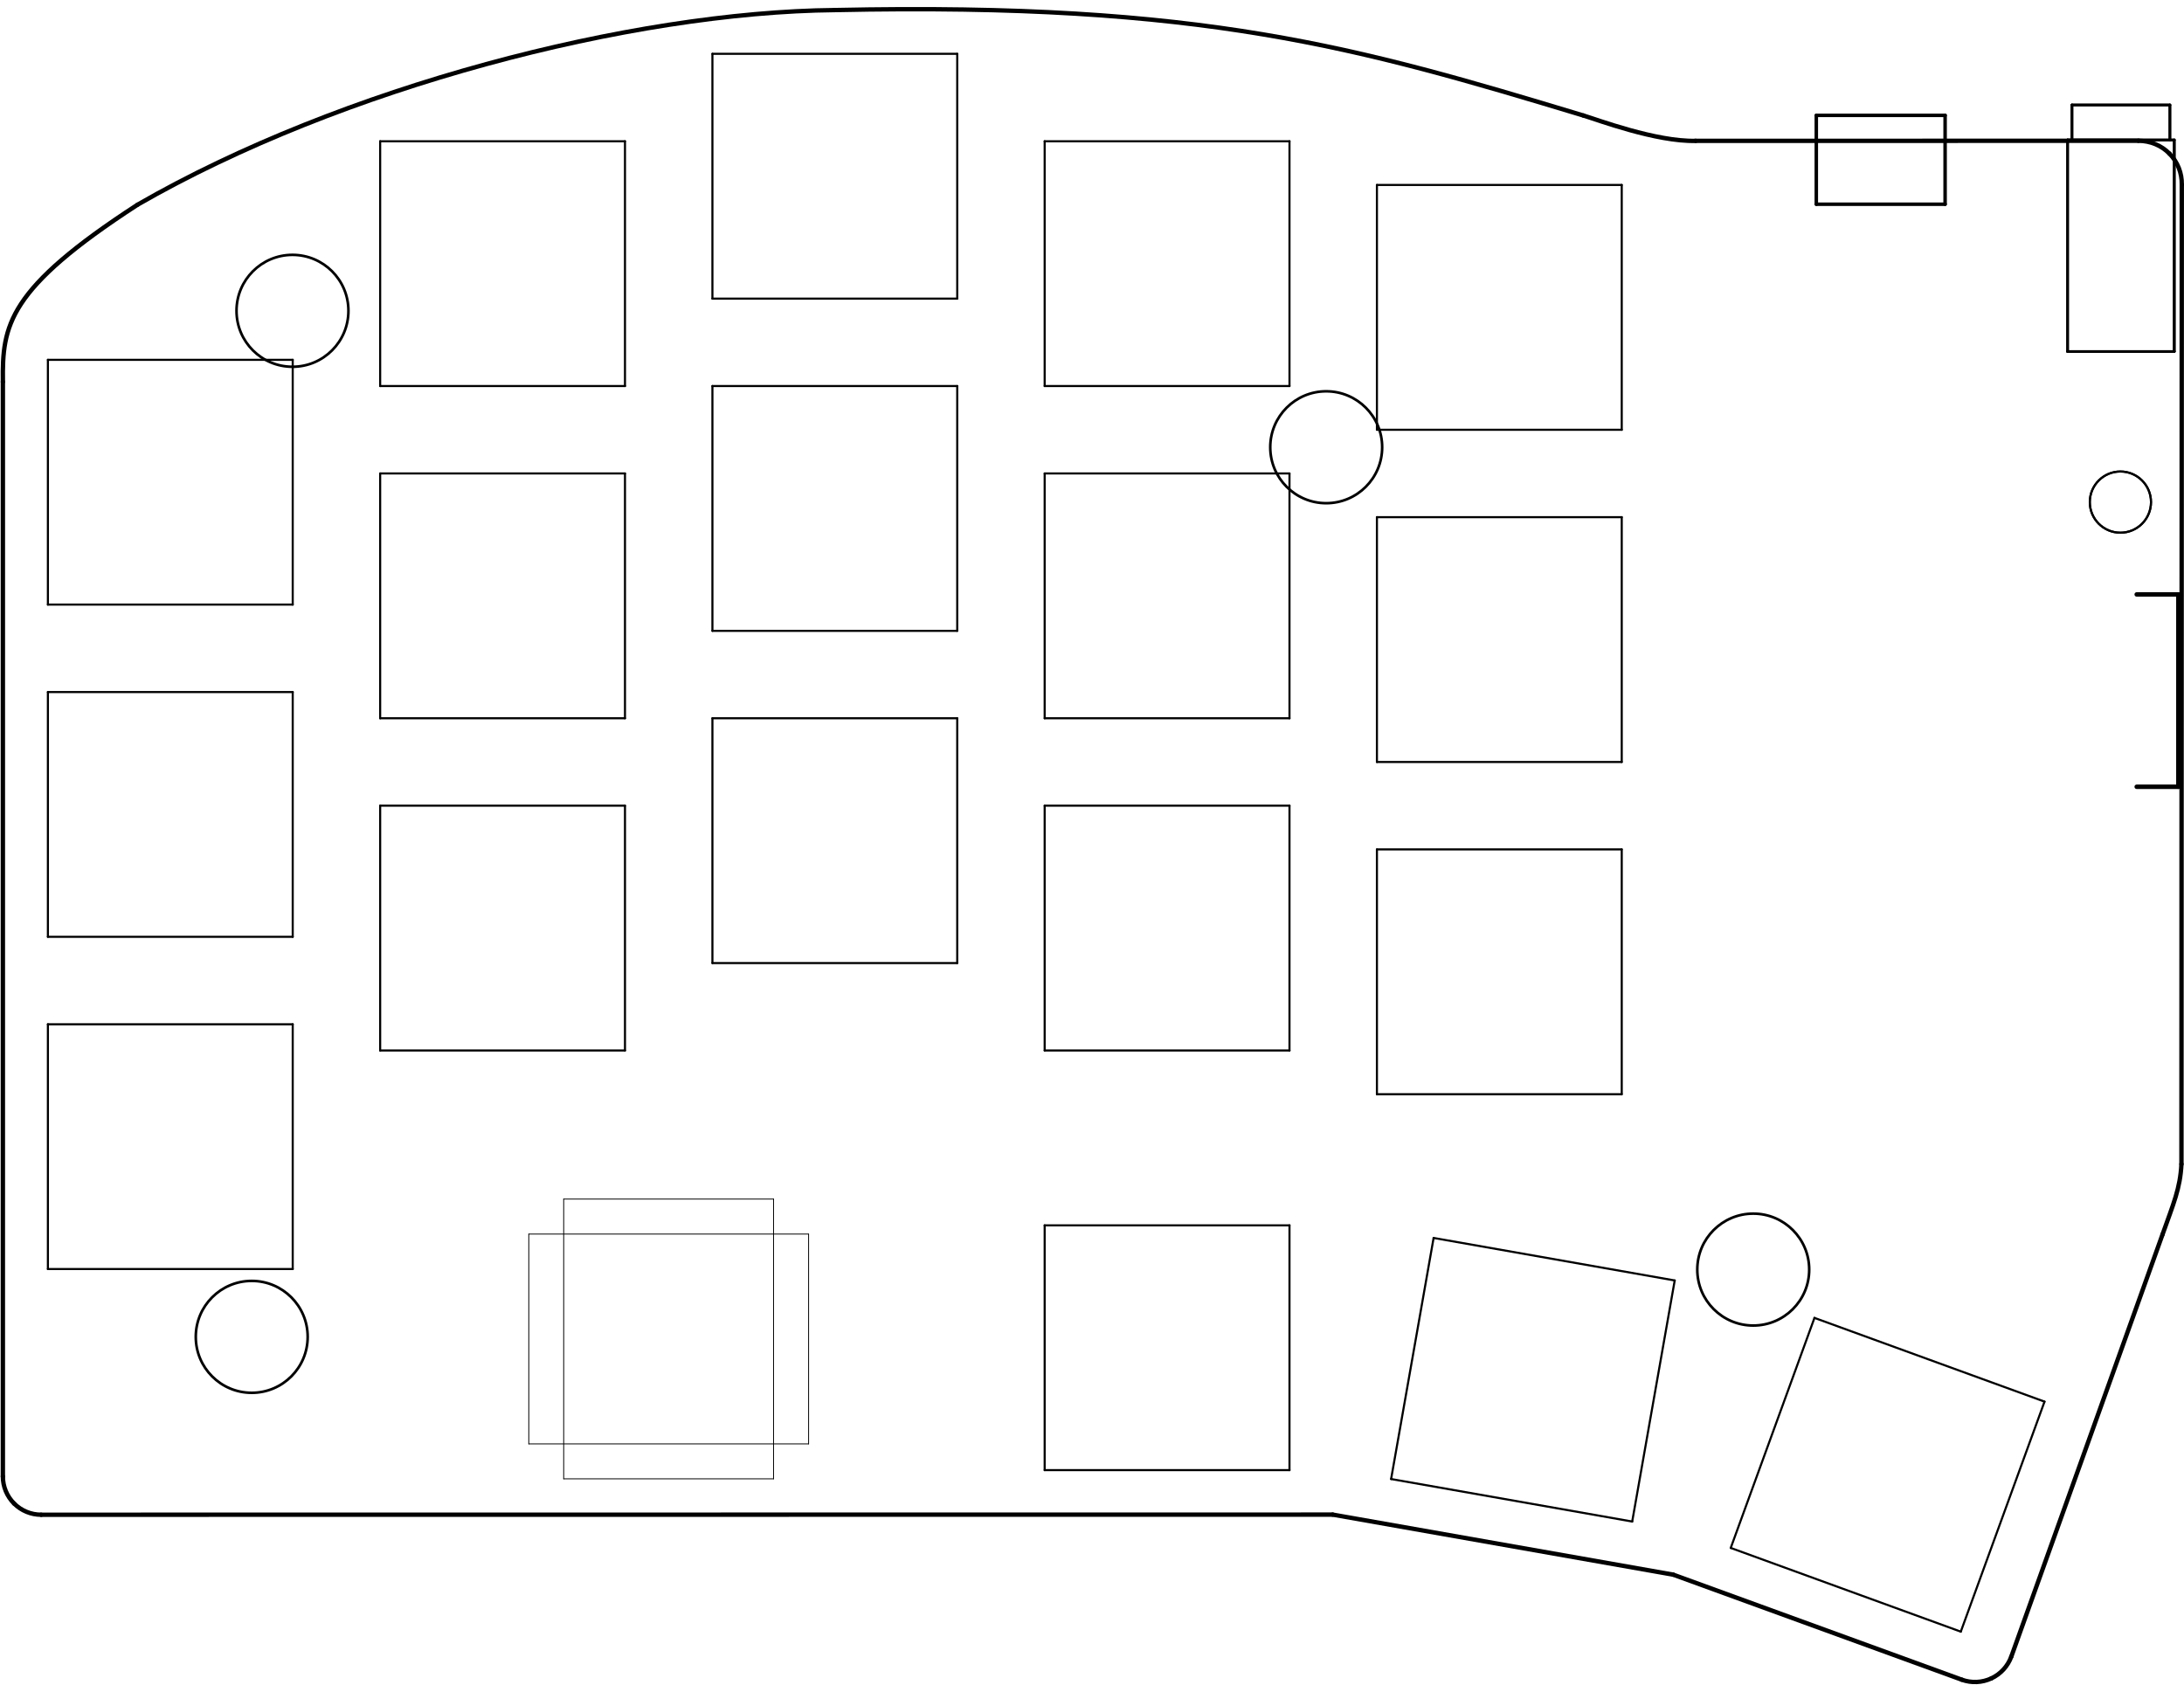 <?xml version="1.0" encoding="UTF-8" standalone="no"?>
<svg
   version="1.1"
   width="12.489cm"
   height="9.637cm"
   viewBox="0 0 124891800 96367600"
   id="svg902"
   sodipodi:docname="vulpes-minora-brd.svg"
   inkscape:version="1.2.2 (732a01da63, 2022-12-09)"
   xmlns:inkscape="http://www.inkscape.org/namespaces/inkscape"
   xmlns:sodipodi="http://sodipodi.sourceforge.net/DTD/sodipodi-0.dtd"
   xmlns="http://www.w3.org/2000/svg"
   xmlns:svg="http://www.w3.org/2000/svg">
  <defs
     id="defs906" />
  <sodipodi:namedview
     id="namedview904"
     pagecolor="#ffffff"
     bordercolor="#000000"
     borderopacity="0.25"
     inkscape:showpageshadow="2"
     inkscape:pageopacity="0.0"
     inkscape:pagecheckerboard="0"
     inkscape:deskcolor="#d1d1d1"
     inkscape:document-units="cm"
     showgrid="false"
     inkscape:zoom="2.5633856"
     inkscape:cx="236.21105"
     inkscape:cy="150.97221"
     inkscape:window-width="3440"
     inkscape:window-height="1369"
     inkscape:window-x="-8"
     inkscape:window-y="-8"
     inkscape:window-maximized="1"
     inkscape:current-layer="svg902" />
  <title
     id="title2">SVG Picture created as vulpes-minora-brd.svg date 2023/05/31 23:07:51 </title>
  <desc
     id="desc4">Picture generated by PCBNEW </desc>
  <g
     style="fill:#000000; fill-opacity:1;stroke:#000000; stroke-opacity:1; stroke-linecap:round; stroke-linejoin:round;"
     transform="translate(0 0) scale(1 1)"
     id="g6" />
  <g
     style="fill:#000000; fill-opacity:0.0;  stroke:#000000; stroke-width:0; stroke-opacity:1;  stroke-linecap:round; stroke-linejoin:round;"
     id="g8" />
  <g
     style="fill:#000000; fill-opacity:0.0;  stroke:#000000; stroke-width:254000; stroke-opacity:1;  stroke-linecap:round; stroke-linejoin:round;"
     id="g98">
    <path
       d="M124570001 44993903 L124570001 33993903 "
       id="path92" />
    <path
       d="M124570001 33993903 L122187001 33993903 "
       id="path94" />
    <path
       d="M124570001 44993903 L122187001 44993903 "
       id="path96" />
  </g>
  <g
     style="fill:#000000; fill-opacity:0.0;  stroke:#000000; stroke-width:150000; stroke-opacity:1;  stroke-linecap:round; stroke-linejoin:round;"
     id="g128">
    <path
       d="M124085000 8001404 L124085000 6001404 "
       id="path100" />
    <path
       d="M118235000 8001404 L118235000 20101404 "
       id="path102" />
    <path
       d="M124085000 6001404 L118485000 6001404 "
       id="path104" />
    <path
       d="M124335000 20101404 L118235000 20101404 "
       id="path106" />
    <path
       d="M118485000 8001404 L118485000 6001404 "
       id="path108" />
    <path
       d="M124335000 8001404 L118235000 8001404 "
       id="path110" />
    <path
       d="M124335000 8001404 L124335000 20101404 "
       id="path112" />
    <path
       d="M118485000 8001404 L118485000 6001404 "
       id="path114" />
    <path
       d="M124335000 8001404 L124335000 20101404 "
       id="path116" />
    <path
       d="M118485000 6001404 L124085000 6001404 "
       id="path118" />
    <path
       d="M118235000 20101404 L124335000 20101404 "
       id="path120" />
    <path
       d="M124085000 8001404 L124085000 6001404 "
       id="path122" />
    <path
       d="M118235000 8001404 L124335000 8001404 "
       id="path124" />
    <path
       d="M118235000 8001404 L118235000 20101404 "
       id="path126" />
  </g>
  <g
     style="fill:#000000; fill-opacity:0.0;  stroke:#000000; stroke-width:50000; stroke-opacity:1;  stroke-linecap:round; stroke-linejoin:round;"
     id="g138">
    <path
       d="M46239271 82576296 L46239271 70576296 "
       id="path130" />
    <path
       d="M30239271 70576296 L46239271 70576296 "
       id="path132" />
    <path
       d="M30239271 70576296 L30239271 82576296 "
       id="path134" />
    <path
       d="M46239271 82576296 L30239271 82576296 "
       id="path136" />
  </g>
  <g
     style="fill:#000000; fill-opacity:0.0;  stroke:#000000; stroke-width:200000; stroke-opacity:1;  stroke-linecap:round; stroke-linejoin:round;"
     id="g148">
    <path
       d="M111231000 6596653 L111231000 11676653 "
       id="path140" />
    <path
       d="M103865000 11676653 L103865000 6596653 "
       id="path142" />
    <path
       d="M103865000 6596653 L111231000 6596653 "
       id="path144" />
    <path
       d="M111231000 11676653 L103865000 11676653 "
       id="path146" />
  </g>
  <g
     style="fill:#000000; fill-opacity:0.0;  stroke:#000000; stroke-width:120000; stroke-opacity:1;  stroke-linecap:round; stroke-linejoin:round;"
     id="g154">
    <circle
       cx="121255000"
       cy="28713904"
       r="1750000"
       id="circle150" />
    <circle
       cx="121255000"
       cy="28713904"
       r="1750000"
       id="circle152" />
  </g>
  <g
     style="fill:#000000; fill-opacity:0.0;  stroke:#000000; stroke-width:50000; stroke-opacity:1;  stroke-linecap:round; stroke-linejoin:round;"
     id="g298">
    <path
       d="M32235000 68573903 L44235000 68573903 "
       id="path156" />
    <path
       d="M32235000 68573903 L32235000 84573903 "
       id="path158" />
    <path
       d="M44235000 84573903 L44235000 68573903 "
       id="path160" />
    <path
       d="M44235000 84573903 L32235000 84573903 "
       id="path162" />
    <g
       id="g164" />
    <g
       id="g166" />
    <g
       id="g168" />
    <g
       id="g170" />
    <g
       id="g172" />
    <g
       id="g174" />
    <g
       id="g176" />
    <g
       id="g178" />
    <g
       id="g180" />
    <g
       id="g182" />
    <g
       id="g184" />
    <g
       id="g186" />
    <g
       id="g188" />
    <g
       id="g190" />
    <g
       id="g192" />
    <g
       id="g194" />
    <g
       id="g196" />
    <g
       id="g198" />
    <g
       id="g200" />
    <g
       id="g202" />
    <g
       id="g204" />
    <g
       id="g206" />
    <g
       id="g208" />
    <g
       id="g210" />
    <g
       id="g212" />
    <g
       id="g214" />
    <g
       id="g216" />
    <g
       id="g218" />
    <g
       id="g220" />
    <g
       id="g222" />
    <g
       id="g224" />
    <g
       id="g226" />
    <g
       id="g228" />
    <g
       id="g230" />
    <g
       id="g232" />
    <g
       id="g234" />
    <g
       id="g236" />
    <g
       id="g238" />
    <g
       id="g240" />
    <g
       id="g242" />
    <g
       id="g244" />
    <g
       id="g246" />
    <g
       id="g248" />
    <g
       id="g250" />
    <g
       id="g252" />
    <g
       id="g254" />
    <g
       id="g256" />
    <g
       id="g258" />
    <g
       id="g260" />
    <g
       id="g262" />
    <g
       id="g264" />
    <g
       id="g266" />
    <g
       id="g268" />
    <g
       id="g270" />
    <g
       id="g272" />
    <g
       id="g274" />
    <g
       id="g276" />
    <g
       id="g278" />
    <g
       id="g280" />
    <g
       id="g282" />
    <g
       id="g284" />
    <g
       id="g286" />
    <g
       id="g288" />
    <g
       id="g290" />
    <g
       id="g292" />
    <g
       id="g294" />
    <g
       id="g296" />
  </g>
  <g
     style="fill:#000000; fill-opacity:0.0;  stroke:#000000; stroke-width:50000; stroke-opacity:1;  stroke-linecap:round; stroke-linejoin:round;"
     id="g300" />
  <g
     style="fill:#000000; fill-opacity:0.0;  stroke:#000000; stroke-width:150000; stroke-opacity:1;  stroke-linecap:round; stroke-linejoin:round;"
     id="g444">
    <circle
       cx="75839270"
       cy="25576294"
       r="3200000"
       id="circle302" />
    <circle
       cx="16725001"
       cy="17773904"
       r="3200000"
       id="circle304" />
    <circle
       cx="14395001"
       cy="76453904"
       r="3200000"
       id="circle306" />
    <circle
       cx="100259361"
       cy="72606567"
       r="3200000"
       id="circle308" />
    <g
       id="g310" />
    <g
       id="g312" />
    <g
       id="g314" />
    <g
       id="g316" />
    <g
       id="g318" />
    <g
       id="g320" />
    <g
       id="g322" />
    <g
       id="g324" />
    <g
       id="g326" />
    <g
       id="g328" />
    <g
       id="g330" />
    <g
       id="g332" />
    <g
       id="g334" />
    <g
       id="g336" />
    <g
       id="g338" />
    <g
       id="g340" />
    <g
       id="g342" />
    <g
       id="g344" />
    <g
       id="g346" />
    <g
       id="g348" />
    <g
       id="g350" />
    <g
       id="g352" />
    <g
       id="g354" />
    <g
       id="g356" />
    <g
       id="g358" />
    <g
       id="g360" />
    <g
       id="g362" />
    <g
       id="g364" />
    <g
       id="g366" />
    <g
       id="g368" />
    <g
       id="g370" />
    <g
       id="g372" />
    <g
       id="g374" />
    <g
       id="g376" />
    <g
       id="g378" />
    <g
       id="g380" />
    <g
       id="g382" />
    <g
       id="g384" />
    <g
       id="g386" />
    <g
       id="g388" />
    <g
       id="g390" />
    <g
       id="g392" />
    <g
       id="g394" />
    <g
       id="g396" />
    <g
       id="g398" />
    <g
       id="g400" />
    <g
       id="g402" />
    <g
       id="g404" />
    <g
       id="g406" />
    <g
       id="g408" />
    <g
       id="g410" />
    <g
       id="g412" />
    <g
       id="g414" />
    <g
       id="g416" />
    <g
       id="g418" />
    <g
       id="g420" />
    <g
       id="g422" />
    <g
       id="g424" />
    <g
       id="g426" />
    <g
       id="g428" />
    <g
       id="g430" />
    <g
       id="g432" />
    <g
       id="g434" />
    <g
       id="g436" />
    <g
       id="g438" />
    <g
       id="g440" />
    <g
       id="g442" />
  </g>
  <g
     style="fill:#000000; fill-opacity:0.0;  stroke:#000000; stroke-width:150000; stroke-opacity:1;  stroke-linecap:round; stroke-linejoin:round;"
     id="g446" />
  <g
     style="fill:#000000; fill-opacity:0.0;  stroke:#000000; stroke-width:120000; stroke-opacity:1;  stroke-linecap:round; stroke-linejoin:round;"
     id="g726">
    <path
       d="M35739275 60076300 L35739275 46076300 "
       id="path448" />
    <path
       d="M35739275 46076300 L21739275 46076300 "
       id="path450" />
    <path
       d="M21739275 60076300 L35739275 60076300 "
       id="path452" />
    <path
       d="M21739275 46076300 L21739275 60076300 "
       id="path454" />
    <path
       d="M40739265 41076297 L40739265 55076297 "
       id="path456" />
    <path
       d="M54739265 55076297 L54739265 41076297 "
       id="path458" />
    <path
       d="M40739265 55076297 L54739265 55076297 "
       id="path460" />
    <path
       d="M54739265 41076297 L40739265 41076297 "
       id="path462" />
    <path
       d="M78739275 48576295 L78739275 62576295 "
       id="path464" />
    <path
       d="M78739275 62576295 L92739275 62576295 "
       id="path466" />
    <path
       d="M92739275 48576295 L78739275 48576295 "
       id="path468" />
    <path
       d="M92739275 62576295 L92739275 48576295 "
       id="path470" />
    <path
       d="M16739273 58576296 L2739273 58576296 "
       id="path472" />
    <path
       d="M2739273 58576296 L2739273 72576296 "
       id="path474" />
    <path
       d="M16739273 72576296 L16739273 58576296 "
       id="path476" />
    <path
       d="M2739273 72576296 L16739273 72576296 "
       id="path478" />
    <path
       d="M59739275 41076299 L73739275 41076299 "
       id="path480" />
    <path
       d="M73739275 27076299 L59739275 27076299 "
       id="path482" />
    <path
       d="M73739275 41076299 L73739275 27076299 "
       id="path484" />
    <path
       d="M59739275 27076299 L59739275 41076299 "
       id="path486" />
    <path
       d="M59739274 8076300 L59739274 22076300 "
       id="path488" />
    <path
       d="M73739274 8076300 L59739274 8076300 "
       id="path490" />
    <path
       d="M73739274 22076300 L73739274 8076300 "
       id="path492" />
    <path
       d="M59739274 22076300 L73739274 22076300 "
       id="path494" />
    <path
       d="M59739269 46076295 L59739269 60076295 "
       id="path496" />
    <path
       d="M59739269 60076295 L73739269 60076295 "
       id="path498" />
    <path
       d="M73739269 46076295 L59739269 46076295 "
       id="path500" />
    <path
       d="M73739269 60076295 L73739269 46076295 "
       id="path502" />
    <path
       d="M21739271 41076295 L35739271 41076295 "
       id="path504" />
    <path
       d="M35739271 27076295 L21739271 27076295 "
       id="path506" />
    <path
       d="M21739271 27076295 L21739271 41076295 "
       id="path508" />
    <path
       d="M35739271 41076295 L35739271 27076295 "
       id="path510" />
    <path
       d="M40739273 17076297 L54739273 17076297 "
       id="path512" />
    <path
       d="M40739273 3076297 L40739273 17076297 "
       id="path514" />
    <path
       d="M54739273 17076297 L54739273 3076297 "
       id="path516" />
    <path
       d="M54739273 3076297 L40739273 3076297 "
       id="path518" />
    <path
       d="M92739277 43576301 L92739277 29576301 "
       id="path520" />
    <path
       d="M78739277 43576301 L92739277 43576301 "
       id="path522" />
    <path
       d="M78739277 29576301 L78739277 43576301 "
       id="path524" />
    <path
       d="M92739277 29576301 L78739277 29576301 "
       id="path526" />
    <path
       d="M92739270 24576294 L92739270 10576294 "
       id="path528" />
    <path
       d="M78739270 24576294 L92739270 24576294 "
       id="path530" />
    <path
       d="M78739270 10576294 L78739270 24576294 "
       id="path532" />
    <path
       d="M92739270 10576294 L78739270 10576294 "
       id="path534" />
    <path
       d="M54739270 22076293 L40739270 22076293 "
       id="path536" />
    <path
       d="M40739270 22076293 L40739270 36076293 "
       id="path538" />
    <path
       d="M40739270 36076293 L54739270 36076293 "
       id="path540" />
    <path
       d="M54739270 36076293 L54739270 22076293 "
       id="path542" />
    <path
       d="M16739276 34576297 L16739276 20576297 "
       id="path544" />
    <path
       d="M2739276 34576297 L16739276 34576297 "
       id="path546" />
    <path
       d="M16739276 20576297 L2739276 20576297 "
       id="path548" />
    <path
       d="M2739276 20576297 L2739276 34576297 "
       id="path550" />
    <path
       d="M35739276 8076307 L21739276 8076307 "
       id="path552" />
    <path
       d="M21739276 8076307 L21739276 22076307 "
       id="path554" />
    <path
       d="M35739276 22076307 L35739276 8076307 "
       id="path556" />
    <path
       d="M21739276 22076307 L35739276 22076307 "
       id="path558" />
    <path
       d="M2739278 53576297 L16739278 53576297 "
       id="path560" />
    <path
       d="M16739278 53576297 L16739278 39576297 "
       id="path562" />
    <path
       d="M2739278 39576297 L2739278 53576297 "
       id="path564" />
    <path
       d="M16739278 39576297 L2739278 39576297 "
       id="path566" />
    <path
       d="M95768552 73228453 L81981243 70797378 "
       id="path568" />
    <path
       d="M81981243 70797378 L79550168 84584687 "
       id="path570" />
    <path
       d="M79550168 84584687 L93337477 87015762 "
       id="path572" />
    <path
       d="M93337477 87015762 L95768552 73228453 "
       id="path574" />
    <path
       d="M112127509 93313755 L116915791 80158059 "
       id="path576" />
    <path
       d="M116915791 80158059 L103760095 75369777 "
       id="path578" />
    <path
       d="M103760095 75369777 L98971813 88525473 "
       id="path580" />
    <path
       d="M98971813 88525473 L112127509 93313755 "
       id="path582" />
    <path
       d="M59739271 70076295 L59739271 84076295 "
       id="path584" />
    <path
       d="M73739271 70076295 L59739271 70076295 "
       id="path586" />
    <path
       d="M59739271 84076295 L73739271 84076295 "
       id="path588" />
    <path
       d="M73739271 84076295 L73739271 70076295 "
       id="path590" />
    <g
       id="g592" />
    <g
       id="g594" />
    <g
       id="g596" />
    <g
       id="g598" />
    <g
       id="g600" />
    <g
       id="g602" />
    <g
       id="g604" />
    <g
       id="g606" />
    <g
       id="g608" />
    <g
       id="g610" />
    <g
       id="g612" />
    <g
       id="g614" />
    <g
       id="g616" />
    <g
       id="g618" />
    <g
       id="g620" />
    <g
       id="g622" />
    <g
       id="g624" />
    <g
       id="g626" />
    <g
       id="g628" />
    <g
       id="g630" />
    <g
       id="g632" />
    <g
       id="g634" />
    <g
       id="g636" />
    <g
       id="g638" />
    <g
       id="g640" />
    <g
       id="g642" />
    <g
       id="g644" />
    <g
       id="g646" />
    <g
       id="g648" />
    <g
       id="g650" />
    <g
       id="g652" />
    <g
       id="g654" />
    <g
       id="g656" />
    <g
       id="g658" />
    <g
       id="g660" />
    <g
       id="g662" />
    <g
       id="g664" />
    <g
       id="g666" />
    <g
       id="g668" />
    <g
       id="g670" />
    <g
       id="g672" />
    <g
       id="g674" />
    <g
       id="g676" />
    <g
       id="g678" />
    <g
       id="g680" />
    <g
       id="g682" />
    <g
       id="g684" />
    <g
       id="g686" />
    <g
       id="g688" />
    <g
       id="g690" />
    <g
       id="g692" />
    <g
       id="g694" />
    <g
       id="g696" />
    <g
       id="g698" />
    <g
       id="g700" />
    <g
       id="g702" />
    <g
       id="g704" />
    <g
       id="g706" />
    <g
       id="g708" />
    <g
       id="g710" />
    <g
       id="g712" />
    <g
       id="g714" />
    <g
       id="g716" />
    <g
       id="g718" />
    <g
       id="g720" />
    <g
       id="g722" />
    <g
       id="g724" />
  </g>
  <g
     style="fill:#000000; fill-opacity:0.0;  stroke:#000000; stroke-width:120000; stroke-opacity:1;  stroke-linecap:round; stroke-linejoin:round;"
     id="g728" />
  <g
     style="fill:#000000; fill-opacity:0.0;  stroke:#000000; stroke-width:250000; stroke-opacity:1;  stroke-linecap:round; stroke-linejoin:round;"
     id="g900">
    <path
       d="M115017055,94738833 C114816361,95290208 114404775,95739228 113872914,95987041"
       id="path730" />
    <path
       d="M96965000 8053904 L122285000 8048889 "
       id="path732" />
    <path
       d="M164383 84436200 L165001 21833904 "
       id="path734" />
    <path
       d="M805963,85985509 C395081,85574597 164291,85017289 164383,84436200"
       id="path736" />
    <path
       d="M95682000 90053618 L76210056 86619720 "
       id="path738" />
    <path
       d="M7866723,11705000 C19506723,4995000 36106723,685000 47755001,573904"
       id="path740" />
    <path
       d="M90545001,6603904 C77665001,2713904 68796723,125000 47755001,573904"
       id="path742" />
    <path
       d="M124745362,66573903 C124675000,67973903 124285000,68843904 123665001,70593904"
       id="path744" />
    <path
       d="M165001,21833904 C125000,18603904 425002,16533904 7866723,11705000"
       id="path746" />
    <path
       d="M113872914,95987041 C113341054,96234847 112732513,96261145 112181253,96060122"
       id="path748" />
    <path
       d="M115017055 94738833 L123665001 70593904 "
       id="path750" />
    <path
       d="M90545001,6603904 C91298166,6830457 94715000,8113904 96965000,8053904"
       id="path752" />
    <path
       d="M76210056 86619720 L2355235 86627168 "
       id="path754" />
    <path
       d="M124745362 66573903 L124765000 10553904 "
       id="path756" />
    <path
       d="M124064748,8788480 C124525878,9258986 124778258,9895254 124765000,10553904"
       id="path758" />
    <path
       d="M122285000,8048889 C122972539,8052886 123603621,8317995 124064748,8788480"
       id="path760" />
    <path
       d="M2355235,86627168 C1774145,86627233 1216842,86396411 805963,85985509"
       id="path762" />
    <path
       d="M112181253 96060122 L95682000 90053618 "
       id="path764" />
    <g
       id="g766" />
    <g
       id="g768" />
    <g
       id="g770" />
    <g
       id="g772" />
    <g
       id="g774" />
    <g
       id="g776" />
    <g
       id="g778" />
    <g
       id="g780" />
    <g
       id="g782" />
    <g
       id="g784" />
    <g
       id="g786" />
    <g
       id="g788" />
    <g
       id="g790" />
    <g
       id="g792" />
    <g
       id="g794" />
    <g
       id="g796" />
    <g
       id="g798" />
    <g
       id="g800" />
    <g
       id="g802" />
    <g
       id="g804" />
    <g
       id="g806" />
    <g
       id="g808" />
    <g
       id="g810" />
    <g
       id="g812" />
    <g
       id="g814" />
    <g
       id="g816" />
    <g
       id="g818" />
    <g
       id="g820" />
    <g
       id="g822" />
    <g
       id="g824" />
    <g
       id="g826" />
    <g
       id="g828" />
    <g
       id="g830" />
    <g
       id="g832" />
    <g
       id="g834" />
    <g
       id="g836" />
    <g
       id="g838" />
    <g
       id="g840" />
    <g
       id="g842" />
    <g
       id="g844" />
    <g
       id="g846" />
    <g
       id="g848" />
    <g
       id="g850" />
    <g
       id="g852" />
    <g
       id="g854" />
    <g
       id="g856" />
    <g
       id="g858" />
    <g
       id="g860" />
    <g
       id="g862" />
    <g
       id="g864" />
    <g
       id="g866" />
    <g
       id="g868" />
    <g
       id="g870" />
    <g
       id="g872" />
    <g
       id="g874" />
    <g
       id="g876" />
    <g
       id="g878" />
    <g
       id="g880" />
    <g
       id="g882" />
    <g
       id="g884" />
    <g
       id="g886" />
    <g
       id="g888" />
    <g
       id="g890" />
    <g
       id="g892" />
    <g
       id="g894" />
    <g
       id="g896" />
    <g
       id="g898" />
  </g>
</svg>
